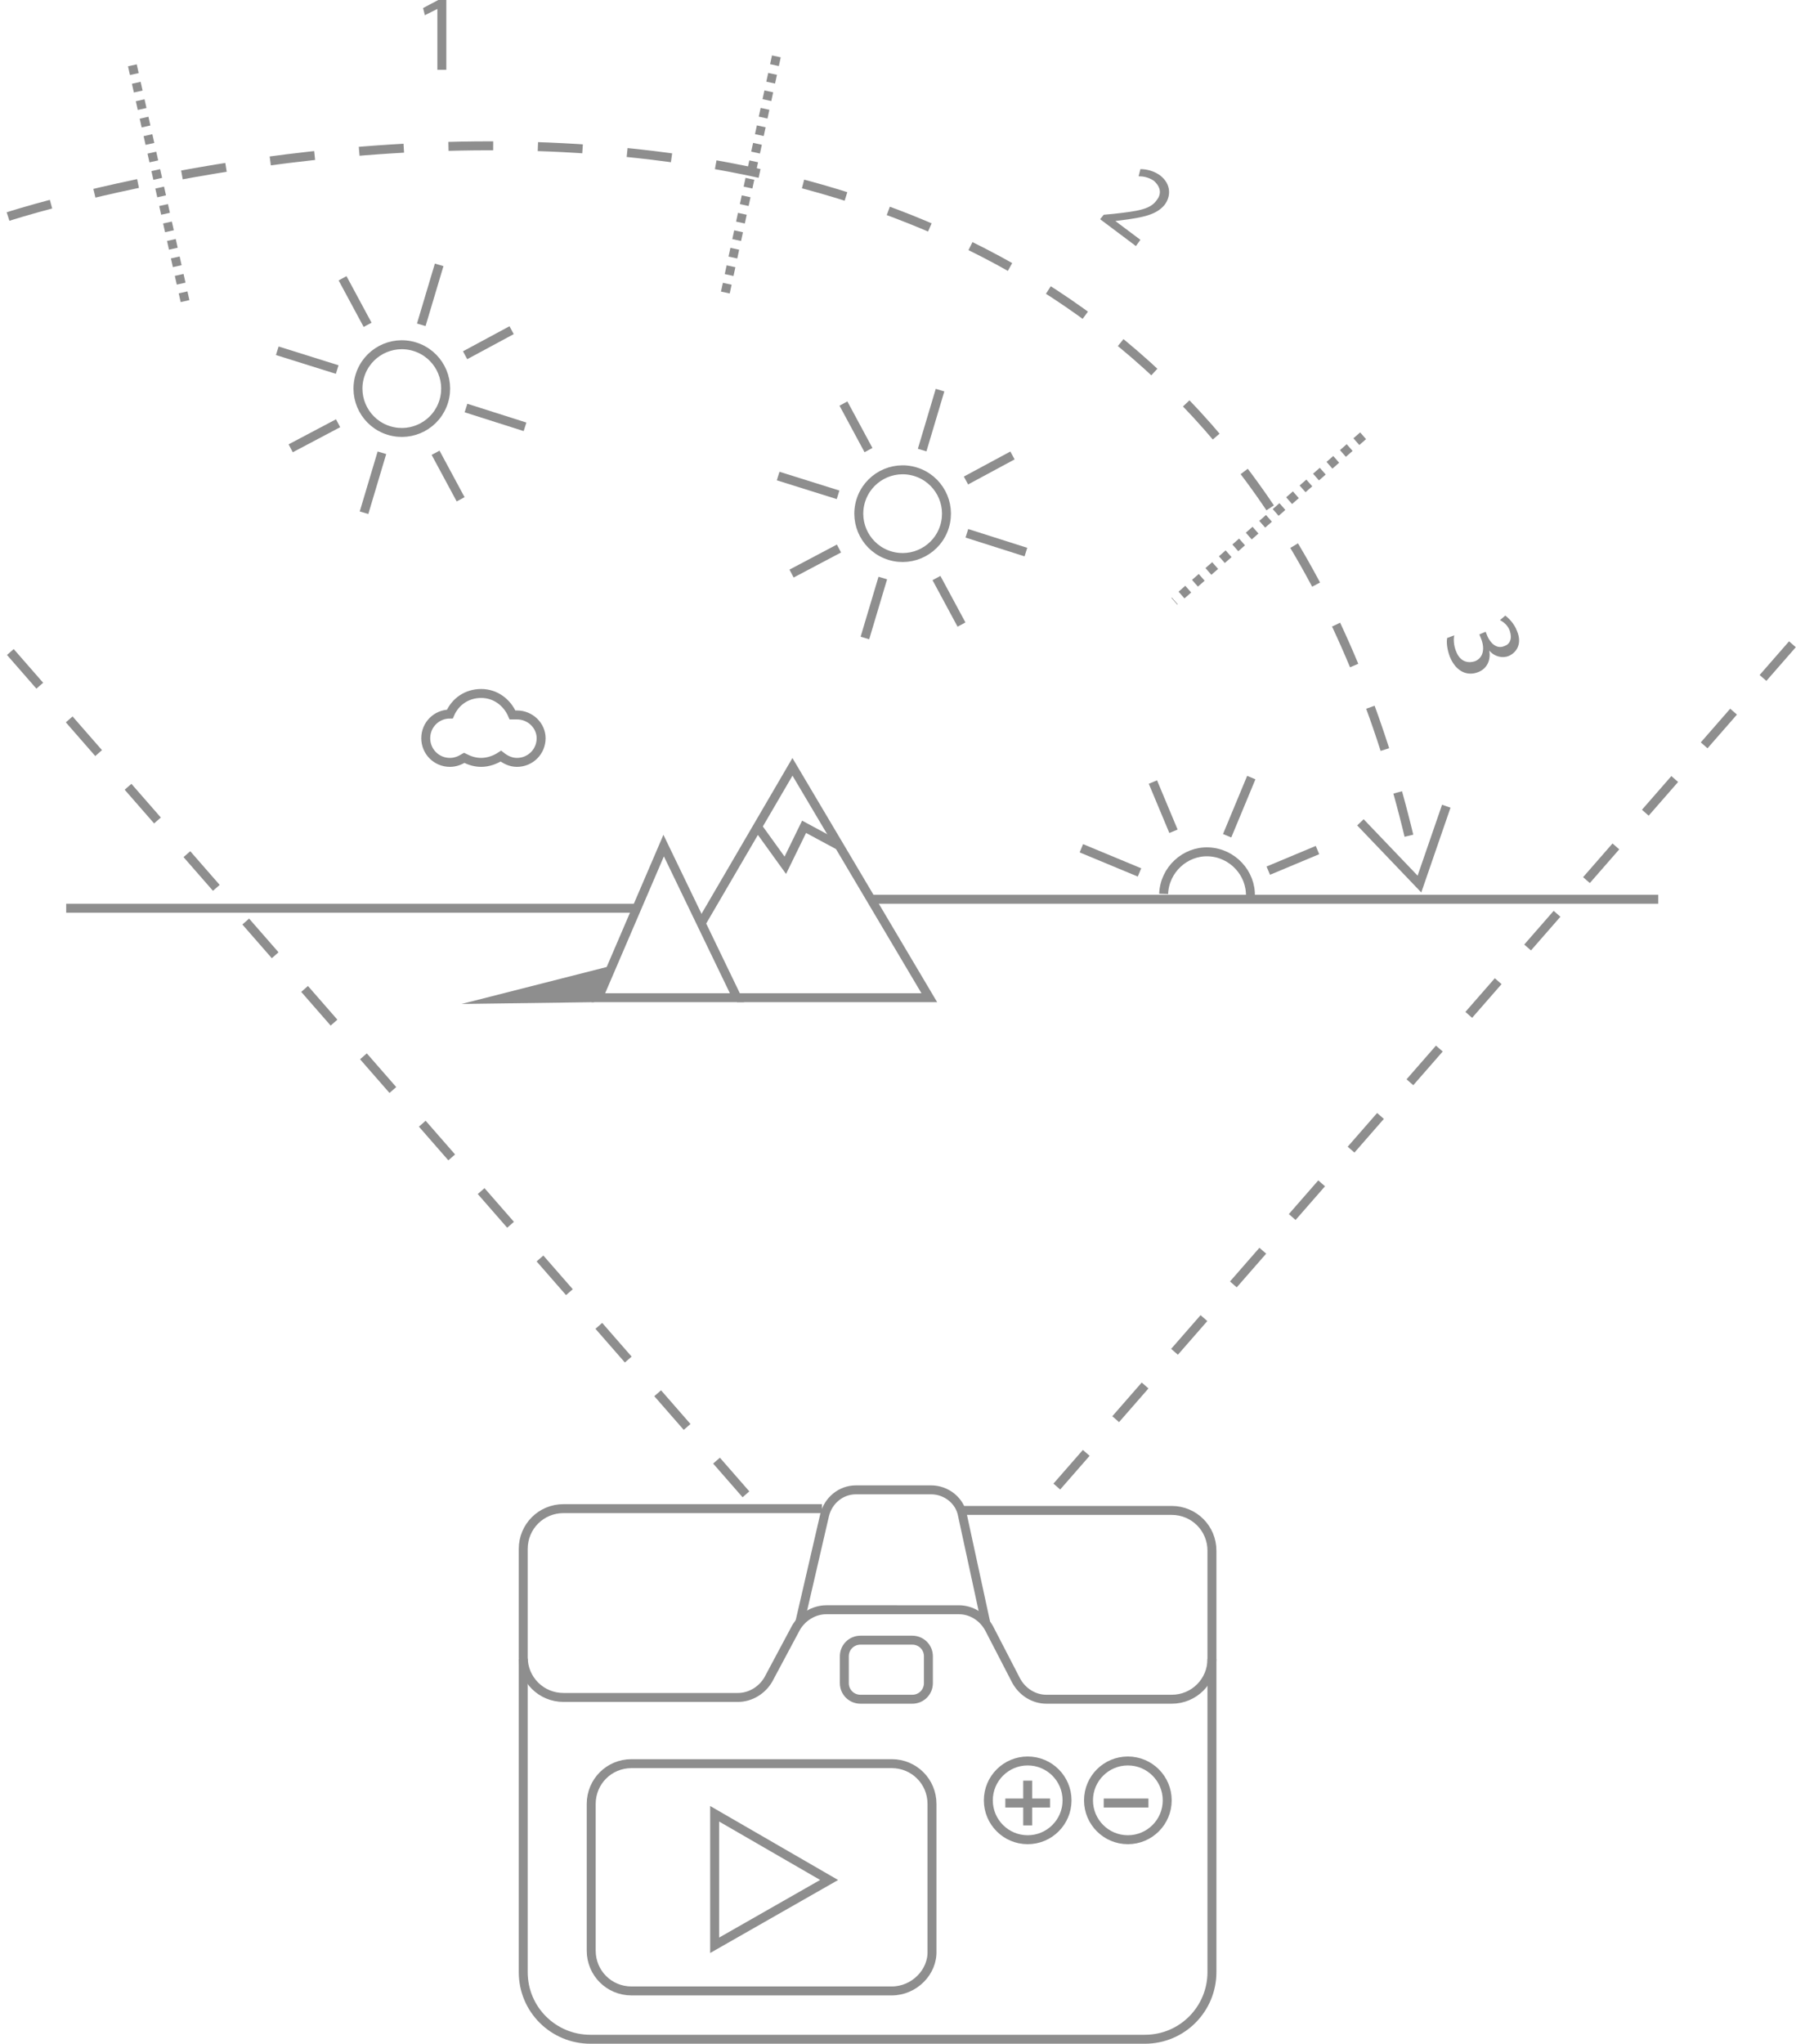 <!-- Generator: Adobe Illustrator 19.2.1, SVG Export Plug-In  -->
<svg version="1.1"
	 xmlns="http://www.w3.org/2000/svg" xmlns:xlink="http://www.w3.org/1999/xlink" xmlns:a="http://ns.adobe.com/AdobeSVGViewerExtensions/3.0/"
	 x="0px" y="0px" width="200.8px" height="228.4px" viewBox="0 0 200.8 228.4" style="enable-background:new 0 0 200.8 228.4;"
	 xml:space="preserve">
<style type="text/css">
	.st0{fill:none;stroke:#8E8E8E;stroke-miterlimit:10;}
	.st1{fill:#8E8E8E;}
	.st2{fill:none;stroke:#8E8E8E;stroke-miterlimit:10;stroke-dasharray:5;}
	.st3{fill:none;stroke:#8E8E8E;stroke-miterlimit:10;stroke-dasharray:1;}
</style>
<defs>
</defs>
<path class="st0" d="M107.5,168.8h23.5c2.5,0,4.5,2,4.5,4.5v12.1c0,2.5-2,4.5-4.5,4.5h-14c-1.4,0-2.7-0.8-3.4-2.1l-3-5.8
	c-0.7-1.3-2-2.1-3.4-2.1H92.4c-1.4,0-2.7,0.8-3.4,2l-3.1,5.8c-0.7,1.2-2,2-3.4,2H63c-2.5,0-4.5-2-4.5-4.5v-12.1c0-2.5,2-4.5,4.5-4.5
	h28.9"/>
<path class="st0" d="M99.7,222.5H70.6c-2.5,0-4.5-2-4.5-4.5v-16.4c0-2.5,2-4.5,4.5-4.5h29.1c2.5,0,4.5,2,4.5,4.5v16.4
	C104.3,220.4,102.2,222.5,99.7,222.5z"/>
<path class="st0" d="M102,189.9h-5.8c-1,0-1.8-0.8-1.8-1.8v-3c0-1,0.8-1.8,1.8-1.8h5.8c1,0,1.8,0.8,1.8,1.8v3
	C103.8,189.1,103,189.9,102,189.9z"/>
<path class="st0" d="M58.5,185.4v35c0,4.2,3.4,7.5,7.5,7.5H128c4.2,0,7.5-3.4,7.5-7.5v-35"/>
<circle class="st0" cx="114.9" cy="201.2" r="4.4"/>
<circle class="st0" cx="126.1" cy="201.2" r="4.4"/>
<path class="st0" d="M89.4,181.4l2.8-12.1c0.4-1.6,1.8-2.8,3.5-2.8h8.4c1.7,0,3.2,1.2,3.5,2.8l2.6,12"/>
<g>
	<path class="st0" d="M130.1,99.9c0.1-2.7,2.4-4.8,5-4.7c2.7,0.1,4.8,2.4,4.7,5"/>
	<line class="st0" x1="137.2" y1="93.4" x2="139.9" y2="86.9"/>
	<line class="st0" x1="141.8" y1="97.3" x2="147.3" y2="95"/>
	<line class="st0" x1="127.4" y1="97.5" x2="120.9" y2="94.8"/>
	<line class="st0" x1="131.2" y1="92.9" x2="128.9" y2="87.4"/>
</g>
<polygon class="st0" points="74.2,94.5 66.9,111.5 82.4,111.5 "/>
<polyline class="st0" points="82.4,111.5 103.9,111.5 88.6,85.7 78.5,103 "/>
<polyline class="st0" points="84.7,92.4 87.8,96.7 89.9,92.4 93.8,94.5 "/>
<path class="st0" d="M57.8,79.9c-0.2,0-0.3,0-0.5,0c-0.6-1.4-1.9-2.4-3.5-2.4c-1.6,0-2.9,0.9-3.5,2.3c-1.5,0-2.7,1.2-2.7,2.7
	c0,1.5,1.2,2.7,2.7,2.7c0.6,0,1.1-0.2,1.6-0.5c0.6,0.3,1.2,0.5,1.9,0.5c0.8,0,1.6-0.3,2.2-0.7c0.5,0.4,1.1,0.7,1.8,0.7
	c1.5,0,2.7-1.2,2.7-2.7C60.5,81.1,59.3,79.9,57.8,79.9z"/>
<polygon class="st1" points="66.4,112 51.6,112.2 68.1,108 "/>
<line class="st0" x1="71.4" y1="101.5" x2="7.4" y2="101.5"/>
<line class="st0" x1="97.4" y1="100.5" x2="185.4" y2="100.5"/>
<line class="st0" x1="123.4" y1="201.5" x2="128.4" y2="201.5"/>
<line class="st0" x1="112.4" y1="201.5" x2="117.4" y2="201.5"/>
<line class="st0" x1="114.9" y1="199" x2="114.9" y2="204"/>
<line class="st2" x1="83.4" y1="167" x2="0.4" y2="72"/>
<line class="st2" x1="200.4" y1="72" x2="117.4" y2="167"/>
<g>
	<ellipse transform="matrix(0.291 -0.957 0.957 0.291 16.529 137.235)" class="st0" cx="100.9" cy="57.5" rx="4.9" ry="4.9"/>
	<line class="st0" x1="103.1" y1="50.3" x2="105.1" y2="43.6"/>
	<line class="st0" x1="108" y1="53.7" x2="113.2" y2="50.9"/>
	<line class="st0" x1="108.1" y1="59.6" x2="114.7" y2="61.7"/>
	<line class="st0" x1="104.7" y1="64.6" x2="107.5" y2="69.8"/>
	<line class="st0" x1="98.7" y1="64.6" x2="96.7" y2="71.3"/>
	<line class="st0" x1="93.8" y1="61.3" x2="88.5" y2="64.1"/>
	<line class="st0" x1="93.7" y1="55.3" x2="87" y2="53.2"/>
	<line class="st0" x1="97.1" y1="50.3" x2="94.3" y2="45.1"/>
</g>
<g>
	<ellipse transform="matrix(0.291 -0.957 0.957 0.291 -9.771 73.739)" class="st0" cx="44.9" cy="43.5" rx="4.9" ry="4.9"/>
	<line class="st0" x1="47.1" y1="36.3" x2="49.1" y2="29.6"/>
	<line class="st0" x1="52" y1="39.7" x2="57.2" y2="36.9"/>
	<line class="st0" x1="52.1" y1="45.6" x2="58.7" y2="47.7"/>
	<line class="st0" x1="48.7" y1="50.6" x2="51.5" y2="55.8"/>
	<line class="st0" x1="42.7" y1="50.6" x2="40.7" y2="57.3"/>
	<line class="st0" x1="37.8" y1="47.3" x2="32.5" y2="50.1"/>
	<line class="st0" x1="37.7" y1="41.3" x2="31" y2="39.2"/>
	<line class="st0" x1="41.1" y1="36.3" x2="38.3" y2="31.1"/>
</g>
<path class="st2" d="M0.9,24.2c0,0,131-42.8,157,70.8"/>
<polyline class="st0" points="152.1,91.9 158.7,98.8 161.7,90.1 "/>
<polygon class="st0" points="92.7,210.1 79.9,217.4 79.9,202.7 "/>
<line class="st3" x1="14.8" y1="7.3" x2="20.9" y2="34.6"/>
<line class="st3" x1="86.8" y1="6.3" x2="80.9" y2="33.6"/>
<line class="st3" x1="152.4" y1="48.7" x2="131.3" y2="67.2"/>
<g>
	<path class="st1" d="M48.9,1L48.9,1l-1.4,0.7l-0.2-0.8L49,0h0.9v7.8h-1V1z"/>
</g>
<g>
	<path class="st1" d="M123,24.5l0.4-0.5l1.1-0.1c2.7-0.3,4.1-0.5,4.8-1.5c0.5-0.6,0.6-1.4-0.3-2.2c-0.6-0.4-1.2-0.5-1.7-0.5l0.2-0.8
		c0.7,0,1.5,0.2,2.2,0.7c1.3,1,1.2,2.4,0.5,3.3c-0.9,1.1-2.4,1.4-4.7,1.7l-0.8,0.1l0,0l2.8,2.1l-0.5,0.7L123,24.5z"/>
</g>
<g>
	<path class="st1" d="M162.6,71c-0.1,0.3-0.1,1.1,0.2,1.8c0.5,1.3,1.5,1.3,2.1,1.1c1-0.4,1.1-1.5,0.7-2.5l-0.2-0.5l0.7-0.3l0.2,0.5
		c0.3,0.7,1,1.5,1.9,1.1c0.6-0.2,0.9-0.8,0.6-1.7c-0.2-0.6-0.7-1-1.1-1.2l0.6-0.5c0.4,0.3,1,0.9,1.3,1.7c0.6,1.4,0,2.4-0.9,2.8
		c-0.7,0.3-1.6,0.1-2.2-0.6l0,0c0.2,1-0.2,2-1.2,2.4c-1.2,0.5-2.5,0-3.2-1.7c-0.3-0.8-0.4-1.6-0.3-2.1L162.6,71z"/>
</g>
</svg>
